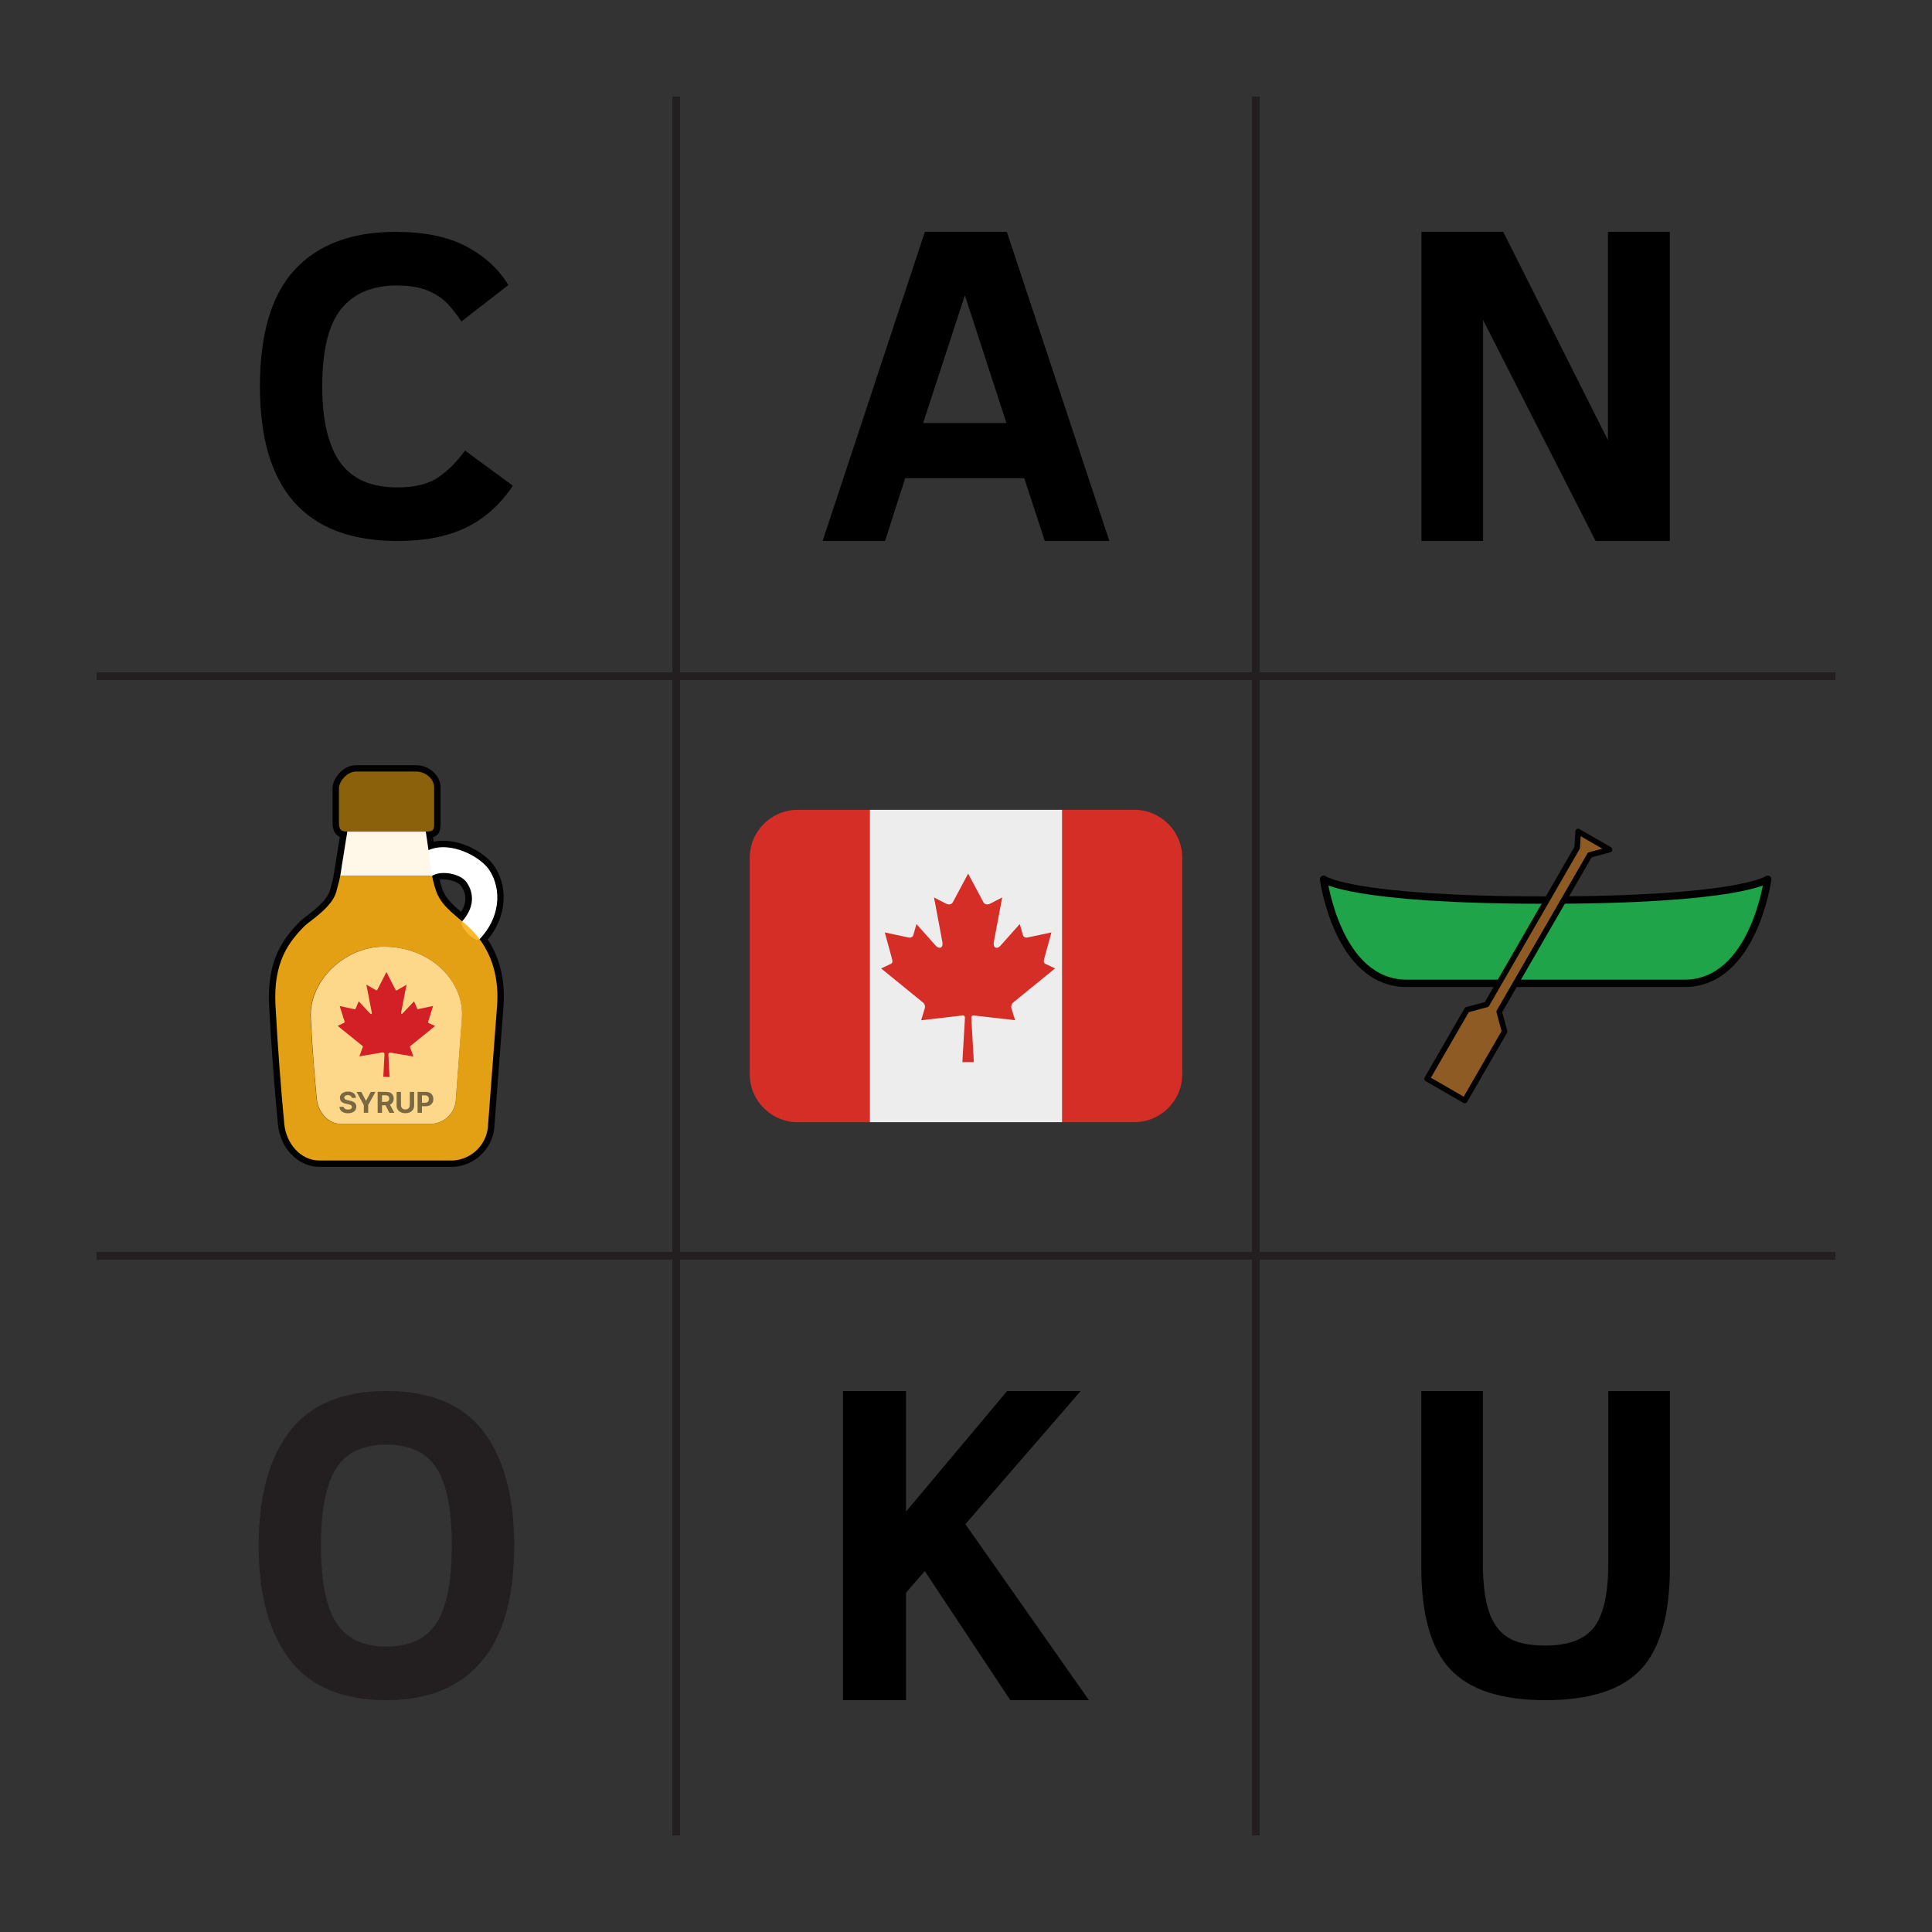 <?xml version="1.0" encoding="UTF-8"?><svg id="Layer_1" xmlns="http://www.w3.org/2000/svg" viewBox="0 0 500 500"><rect x="0" y="0" width="500" height="500" fill="#333333" stroke="none"/><path d="M132.73,125.69c-3.29,4.92-7.33,8.53-12.12,10.85-4.79,2.31-10.68,3.47-17.67,3.47-23.78,0-35.67-13.33-35.67-40,0-13.65,3.01-23.73,9.04-30.24,6.03-6.51,14.72-9.76,26.07-9.76,7.51,0,13.63,1.27,18.36,3.8,4.73,2.53,8.34,5.85,10.82,9.96l-12.15,9.43c-1.78-2.66-3.4-4.59-4.88-5.77s-3.16-2.07-5.05-2.66-4.14-.89-6.77-.89c-6.29,0-11.08,2.01-14.37,6.02s-4.94,10.72-4.94,20.11c0,8.77,1.54,15.31,4.63,19.64,3.09,4.33,8.02,6.49,14.79,6.49,4.55,0,8.09-.87,10.62-2.61,2.53-1.74,4.84-4.05,6.91-6.93l12.37,9.1Z"/><path d="M412.95,140l-29.13-57.17v57.17h-15.95V60h21.16l27.11,53.93V60h16.01v80h-19.19Z"/><path d="M432.17,405.57c0,12.25-2.49,21.05-7.46,26.4s-13.21,8.03-24.71,8.03-19.59-2.65-24.62-7.94c-5.03-5.3-7.55-14.12-7.55-26.49v-45.57h15.94v44.44c0,5.31,.51,9.5,1.53,12.55s2.64,5.3,4.86,6.73,5.47,2.15,9.72,2.15c6.07,0,10.31-1.61,12.72-4.83,2.41-3.22,3.62-8.68,3.62-16.37v-44.66h15.94v45.57Z"/><path d="M261.47,440l-22.14-33.41-4.86,5.61v27.8h-16.3v-80h16.3v31.21l26.18-31.21h19.02l-29.83,34.45,31.97,45.55h-20.35Z"/><path d="M212.89,140l26.47-80h21.21l26.53,80h-16.71l-5.32-16.24h-30.81l-5.2,16.24h-16.18Zm26.01-30.52h21.56l-10.75-33.06-10.81,33.06Z"/><line x1="175" y1="25" x2="175" y2="475" fill="none" stroke="#231f20" stroke-miterlimit="10" stroke-width="2"/><line x1="325" y1="25" x2="325" y2="475" fill="none" stroke="#231f20" stroke-miterlimit="10" stroke-width="2"/><line x1="475" y1="175" x2="25" y2="175" fill="none" stroke="#231f20" stroke-miterlimit="10" stroke-width="2"/><line x1="475" y1="325" x2="25" y2="325" fill="none" stroke="#231f20" stroke-miterlimit="10" stroke-width="2"/><path d="M133.07,400c0,13.35-2.82,23.36-8.46,30.01s-13.84,9.99-24.6,9.99c-11.35,0-19.7-3.5-25.05-10.51-5.34-7.01-8.02-16.84-8.02-29.49s2.67-22.57,8.02-29.54c5.34-6.97,13.69-10.46,25.05-10.46s19.8,3.49,25.1,10.46c5.31,6.97,7.96,16.82,7.96,29.54Zm-16.14,0c0-9.1-1.29-15.73-3.86-19.89-2.57-4.16-6.93-6.24-13.07-6.24s-10.49,2.08-13.07,6.24c-2.57,4.16-3.86,10.79-3.86,19.89s1.3,15.73,3.91,19.89,6.94,6.24,13.01,6.24,10.49-2.08,13.07-6.24,3.86-10.79,3.86-19.89Z" fill="#231f20"/><g><path d="M114.64,219.25c4.97,0,10.21,3.22,11.98,5.98,3.27,5.13,2.66,12.31-2.55,17.79-1.35-1.68-2.86-3.23-4.51-4.61,3.83-4.27,2.59-8.2,1.01-10.25-1.05-1.36-3.52-2.25-5.78-2.25-1.13,0-2.21,.23-3.02,.73l-1.01-6.61c1.23-.54,2.55-.77,3.89-.77m0-1.68h0c-1.64,0-3.18,.31-4.56,.91-.7,.31-1.1,1.04-.98,1.79l1.01,6.61c.08,.56,.44,1.03,.96,1.27,.22,.1,.47,.16,.7,.16,.31,0,.61-.08,.88-.25,.5-.31,1.26-.48,2.14-.48,2.01,0,3.84,.81,4.45,1.6,.88,1.14,2.56,4.22-.93,8.11-.3,.34-.46,.78-.42,1.24,.03,.45,.25,.88,.6,1.17,1.56,1.31,3,2.78,4.28,4.38,.3,.38,.75,.6,1.24,.62h.07c.46,0,.9-.19,1.22-.52,5.52-5.8,6.63-13.78,2.75-19.85-2.08-3.25-7.79-6.76-13.39-6.76h0Z" fill="#010101"/><g><path d="M82.57,301.13c-4.96,0-9.26-4.48-9.8-10.21-1-10.6-1.68-19.8-2.28-30.74-.6-11.63,3.71-17.02,7.8-21.15,.31-.31,.81-.7,1.51-1.23,2.11-1.61,5.63-4.3,6.43-7.14,.77-2.77,.94-3.64,.99-3.89-.03-.24,.04-.49,.21-.67,.16-.18,.39-.29,.63-.29h23.81c.4,0,.75,.29,.83,.69,.26,1.39,.63,2.77,1.12,4.1,1.04,2.74,3.44,4.74,5.76,6.67,.88,.73,1.79,1.48,2.61,2.27,6.86,6.61,7.77,14.99,7.32,20.85-.95,12.41-1.65,21.78-2.39,31.57v.04c-.63,4.94-4.7,8.79-9.67,9.13h-34.85Z" fill="#010101"/><path d="M88.04,226.64h0m23.81,0c.27,1.44,.65,2.86,1.15,4.24,1.52,4.03,5.56,6.38,8.58,9.27,6.41,6.18,7.52,14.12,7.06,20.17-.95,12.41-1.65,21.78-2.39,31.57-.58,4.56-4.31,8.08-8.9,8.4h-34.78c-4.61,0-8.48-4.27-8.97-9.45-.91-9.63-1.64-18.94-2.28-30.71-.57-11.19,3.46-16.37,7.55-20.51,1.15-1.16,7.01-4.7,8.15-8.74,1.05-3.78,1.05-4.2,1.02-4.24h23.8m-23.81-1.68c-.48,0-.94,.21-1.26,.56-.3,.33-.44,.76-.42,1.2-.06,.3-.26,1.22-.95,3.71-.73,2.56-4.24,5.26-6.13,6.7-.73,.55-1.25,.96-1.59,1.3-4.21,4.27-8.65,9.81-8.04,21.78,.6,10.97,1.28,20.17,2.29,30.79,.57,6.15,5.25,10.97,10.64,10.97h34.9c5.37-.37,9.76-4.52,10.44-9.86,0-.03,0-.06,0-.09,.71-9.43,1.43-18.94,2.39-31.57,.46-6.04-.47-14.67-7.57-21.51-.86-.81-1.77-1.58-2.66-2.32-2.34-1.95-4.55-3.79-5.51-6.32-.47-1.28-.83-2.62-1.07-3.96-.15-.8-.84-1.37-1.65-1.37h-23.81Z" fill="#010101"/></g><path d="M110.16,215.21l1.67,11.44h-23.79l1.82-11.44h20.3m0-1.68h-20.3c-.83,0-1.53,.6-1.66,1.41l-1.82,11.44c-.08,.49,.06,.98,.38,1.35,.32,.37,.78,.59,1.28,.59h23.79c.49,0,.95-.21,1.27-.58s.46-.86,.39-1.34l-1.67-11.44c-.12-.83-.83-1.43-1.66-1.43h0Z" fill="#010101"/><g><path d="M89.91,216.05c-1.86,0-3.01-.54-3.01-3.23v-8.89c0-2,2.35-5.07,5.25-5.07h15.72c2.22,0,5.32,1.88,5.32,4.94v9.38c0,1.93-.44,2.86-2.98,2.86h-20.3Z" fill="#010101"/><path d="M107.87,199.71c1.89,0,4.48,1.62,4.48,4.11v9.38c0,1.56-.14,2.02-2.14,2.02h-20.3c-1.47,0-2.17-.22-2.17-2.39v-8.89c0-1.45,1.95-4.23,4.41-4.23h15.72m0-1.68h-15.72c-3.47,0-6.09,3.58-6.09,5.91v8.89c0,3.61,2.06,4.07,3.85,4.07h20.3c3.17,0,3.82-1.48,3.82-3.7v-9.38c0-3.31-3.25-5.78-6.16-5.78h0Z" fill="#010101"/></g></g><path d="M126.66,225.23c3.27,5.13,2.66,12.31-2.55,17.79-1.35-1.68-2.86-3.23-4.51-4.61,3.83-4.27,2.59-8.2,1.01-10.25-1.59-2.05-6.37-3.03-8.8-1.52l-1.01-6.61c5.78-2.54,13.63,1.71,15.87,5.21h0Z" fill="#fcb116" isolation="isolate" opacity=".1"/><path d="M73.63,290.84c.48,5.18,4.36,9.45,8.97,9.45h34.79c4.59-.32,8.31-3.84,8.9-8.4,.74-9.79,1.44-19.16,2.39-31.57,.47-6.05-.65-13.99-7.06-20.17-3.02-2.89-7.06-5.23-8.58-9.27-.5-1.38-.88-2.79-1.15-4.24h-23.81s.24-.27-1.01,4.24c-1.14,4.03-7,7.57-8.15,8.74-4.09,4.14-8.13,9.32-7.55,20.51,.65,11.77,1.37,21.08,2.28,30.71h0Z" fill="#010101"/><path d="M82,284.37c.33,3.53,3.02,6.45,6.12,6.45h23.75c3.12-.23,5.65-2.63,6.05-5.73,.49-6.69,1.01-13.11,1.62-21.55,.73-9.49-8.07-18.53-20.17-18.53-10.41,0-19.41,9.08-18.91,18.39,.39,8.04,.91,14.37,1.54,20.98Z" fill="#fff"/><polygon points="88.07 226.65 111.86 226.65 110.19 215.21 89.89 215.21 88.07 226.65" fill="#fff"/><path d="M89.94,215.21c-1.47,0-2.17-.22-2.17-2.39v-8.89c0-1.45,1.95-4.23,4.41-4.23h15.72c1.89,0,4.48,1.62,4.48,4.11v9.38c0,1.56-.14,2.02-2.14,2.02h-20.3Z" fill="#010101"/><g><path d="M126.69,225.25c3.27,5.13,2.66,12.31-2.55,17.78-1.11,1.17-5.58-3.41-4.51-4.61,3.83-4.27,2.59-8.2,1.01-10.25s-6.36-3.02-8.8-1.52c-1.42,.87-2.48-5.92-1.01-6.61,5.78-2.54,13.61,1.7,15.85,5.2h0Z" fill="#fff"/><g opacity=".9"><path d="M121.56,240.15c-3.03-2.89-7.06-5.24-8.59-9.27-.5-1.38-.88-2.8-1.15-4.24h-23.81s.24-.27-1.01,4.24c-1.14,4.04-7,7.58-8.15,8.74-4.1,4.14-8.14,9.32-7.56,20.52,.65,11.78,1.37,21.06,2.28,30.73,.49,5.19,4.36,9.46,8.97,9.46h34.81c4.59-.32,8.32-3.84,8.9-8.41,.74-9.8,1.44-19.18,2.39-31.59,.47-6.06-.65-14-7.08-20.17h0Zm-3.63,44.95c-.39,3.11-2.93,5.52-6.06,5.74h-23.8c-3.15,0-5.79-2.91-6.13-6.45-.62-6.61-1.12-12.95-1.56-20.99-.5-9.26,8.51-18.4,18.92-18.4,12.2,0,20.96,9.08,20.19,18.53-.6,8.47-1.08,14.89-1.57,21.57h0Z" fill="#fcb116"/></g><path d="M81.95,284.4c.33,3.53,3.03,6.45,6.13,6.45h23.77c3.12-.23,5.66-2.63,6.06-5.73,.49-6.69,1.01-13.12,1.62-21.57,.73-9.5-8.07-18.54-20.19-18.54-10.41,0-19.43,9.08-18.92,18.4,.39,8.04,.91,14.38,1.54,20.99h0Z" fill="#fcb116" isolation="isolate" opacity=".5"/><path d="M99.2,278.68l.31-5.88c.01-.23-.16-.42-.39-.43h-.12l-5.99,1.01,.88-2.43c.04-.09,.02-.19-.06-.25l-6.44-5.21,1.69-.8c.1-.05,.15-.16,.12-.26l-1.29-4.06,3.9,.83h0c.09,0,.17-.05,.21-.13l.81-1.92,3.03,3.22s.1,.07,.16,.07c.06,0,.11-.02,.15-.06,.06-.05,.08-.13,.07-.21l-1.43-7.35,2.54,1.46s.08,0,.11,0c.08,0,.16-.04,.19-.11h0l2.36-4.62,2.36,4.64c.04,.07,.12,.12,.2,.12h.1l2.54-1.46-1.42,7.3c-.02,.12,.06,.24,.18,.26h0c.06,0,.12-.03,.16-.07l3.03-3.21,.81,1.91c.04,.08,.12,.13,.21,.13h0l3.9-.83-1.28,4.13c-.03,.11,.02,.22,.12,.27l1.69,.79-6.44,5.21c-.08,.06-.1,.16-.06,.25l.88,2.43-5.99-1.01h-.07c-.21,0-.38,.15-.42,.35v.09l.31,5.88-1.62-.05h-.01Z" fill="#d22026"/><polygon points="88.01 226.63 111.82 226.63 110.79 219.56 110.15 215.19 89.84 215.19 88.01 226.63" fill="#fcb116" isolation="isolate" opacity=".1"/><path d="M89.89,215.19c-1.47,0-2.17-.22-2.17-2.39v-8.89c0-1.46,1.95-4.23,4.41-4.23h15.74c1.89,0,4.48,1.62,4.48,4.11v9.39c0,1.56-.14,2.02-2.14,2.02h-20.32Z" fill="#fcb116" isolation="isolate" opacity=".55"/><g opacity=".52"><path d="M88.92,287.9c-.32-.13-.57-.31-.75-.55s-.29-.52-.31-.85v-.06h1.07v.04c.03,.14,.1,.26,.2,.36s.23,.18,.39,.23,.34,.08,.55,.08,.39-.03,.54-.08,.27-.13,.35-.24,.12-.22,.12-.36h0c0-.18-.07-.33-.21-.43s-.38-.19-.72-.26l-.57-.12c-.53-.1-.94-.29-1.2-.54s-.41-.59-.41-.99h0c0-.34,.09-.62,.27-.86s.42-.44,.73-.57,.66-.21,1.07-.21,.78,.07,1.08,.2,.54,.31,.71,.55,.26,.51,.28,.83v.07h-1.07v-.05c-.03-.14-.08-.26-.17-.36s-.21-.18-.35-.23-.31-.08-.49-.08-.36,.03-.5,.08-.25,.13-.32,.23-.11,.21-.11,.34h0c0,.18,.07,.31,.22,.42s.37,.19,.68,.25l.57,.12c.38,.08,.69,.18,.93,.31s.42,.3,.54,.5,.18,.44,.18,.73h0c0,.35-.09,.65-.26,.91s-.42,.45-.75,.59-.72,.21-1.17,.21c-.43,0-.8-.06-1.12-.19h0Z" fill="#010101"/><path d="M94.16,285.97l-1.88-3.39h1.22l1.21,2.31h.03l1.21-2.31h1.22l-1.88,3.39v2.02h-1.13v-2.02Z" fill="#010101"/><path d="M97.73,282.58h2.23c.4,0,.75,.07,1.04,.21s.51,.34,.66,.6,.23,.57,.23,.93h0c0,.36-.09,.68-.26,.96s-.42,.47-.71,.59l1.14,2.13h-1.28l-1-1.95h-.91v1.95h-1.13v-5.41h0Zm2.11,2.58c.28,0,.5-.08,.66-.23s.24-.36,.24-.62h0c0-.27-.08-.47-.25-.62s-.39-.23-.67-.23h-.96v1.7h.98Z" fill="#010101"/><path d="M103.71,287.84c-.34-.17-.6-.4-.79-.7s-.28-.65-.28-1.05v-3.5h1.13v3.39c0,.23,.05,.43,.13,.6s.22,.31,.39,.4,.37,.14,.62,.14,.45-.05,.62-.14,.3-.23,.39-.4,.13-.37,.13-.6v-3.39h1.13v3.5c0,.4-.09,.75-.28,1.05s-.44,.54-.78,.7-.74,.25-1.2,.25-.86-.08-1.2-.25h0Z" fill="#010101"/><path d="M108.07,282.58h1.13v5.41h-1.13v-5.41Zm.57,2.82h1.33c.32,0,.58-.08,.75-.25s.27-.4,.27-.7h0c0-.32-.09-.55-.27-.72s-.43-.25-.75-.25h-1.33v-.9h1.6c.38,0,.71,.08,1,.23s.51,.37,.67,.65,.24,.6,.24,.97h0c0,.38-.08,.7-.24,.98s-.38,.49-.67,.65-.62,.23-1,.23h-1.6v-.89h0Z" fill="#010101"/></g></g><g><path d="M251.91,262.79c3.73,.43,7.07,.82,10.79,1.24l-.95-3.12c-.14-.55,.05-1.13,.49-1.48l10.82-8.81-2.24-1.05c-.98-.35-.72-.91-.36-2.24l1.65-6.02-6.28,1.33c-.61,.09-1.02-.3-1.11-.67l-.81-2.83-4.97,5.58c-.71,.9-2.14,.9-1.69-1.17l2.12-11.3-2.85,1.48c-.8,.45-1.6,.52-2.04-.28l-3.93-7.36h0l-3.93,7.36c-.45,.8-1.24,.73-2.05,.28l-2.85-1.48,2.12,11.3c.45,2.06-.98,2.06-1.69,1.17l-4.97-5.57-.81,2.83c-.09,.37-.5,.76-1.11,.67l-6.28-1.33,1.65,6.02c.35,1.34,.63,1.89-.36,2.24l-2.24,1.05,10.82,8.81c.43,.33,.64,.93,.49,1.48l-.95,3.12,10.79-1.24c.33,0,.55,.18,.55,.56l-.67,11.52h2.97l-.66-11.52c0-.38,.22-.56,.55-.56h0Z" fill="#d42e27"/><g><path d="M206.47,209.58c-6.87,0-12.44,5.57-12.44,12.44v55.97c0,6.87,5.57,12.44,12.44,12.44h18.66v-80.84h-18.66Zm87.06,0h-18.66v80.84h18.66c6.87,0,12.44-5.57,12.44-12.44v-55.97c0-6.87-5.57-12.44-12.44-12.44Z" fill="#d42e27"/><path d="M225.12,209.58h49.75v80.84h-49.75v-80.84Z" fill="#eeedee"/><path d="M251.91,262.79c3.73,.43,7.07,.82,10.79,1.24l-.95-3.12c-.14-.55,.05-1.13,.49-1.48l10.82-8.81-2.24-1.05c-.98-.35-.72-.91-.36-2.24l1.65-6.02-6.28,1.33c-.61,.09-1.02-.3-1.11-.67l-.81-2.83-4.97,5.58c-.71,.9-2.14,.9-1.69-1.17l2.12-11.3-2.85,1.48c-.8,.45-1.6,.52-2.04-.28l-3.93-7.36h0l-3.93,7.36c-.45,.8-1.24,.73-2.05,.28l-2.85-1.48,2.12,11.3c.45,2.06-.98,2.06-1.69,1.17l-4.97-5.57-.81,2.83c-.09,.37-.5,.76-1.11,.67l-6.28-1.33,1.65,6.02c.35,1.34,.63,1.89-.36,2.24l-2.24,1.05,10.82,8.81c.43,.33,.64,.93,.49,1.48l-.95,3.12,10.79-1.24c.33,0,.55,.18,.55,.56l-.67,11.52h2.97l-.66-11.52c0-.38,.22-.56,.55-.56h0Z" fill="#d42e27"/></g></g><path d="M457.47,227.55s-3.59,26.94-21.55,26.94h-71.84c-17.96,0-21.54-26.94-21.54-26.94,0,0,7.18,5.39,57.47,5.39s57.47-5.39,57.47-5.39h0Z" fill="#20a449" stroke="#010101" stroke-linecap="round" stroke-linejoin="round" stroke-width="1.91"/><path d="M408.43,215.2l8.12,4.68-5.12,1.38-23.43,40.57,1.38,5.12-10.31,17.85-9.74-5.62,10.31-17.85,5.12-1.38,23.42-40.58,.25-4.18h0s0,0,0,0Z" fill="#8e5b24" stroke="#010101" stroke-linejoin="round" stroke-width="1.44"/></svg>